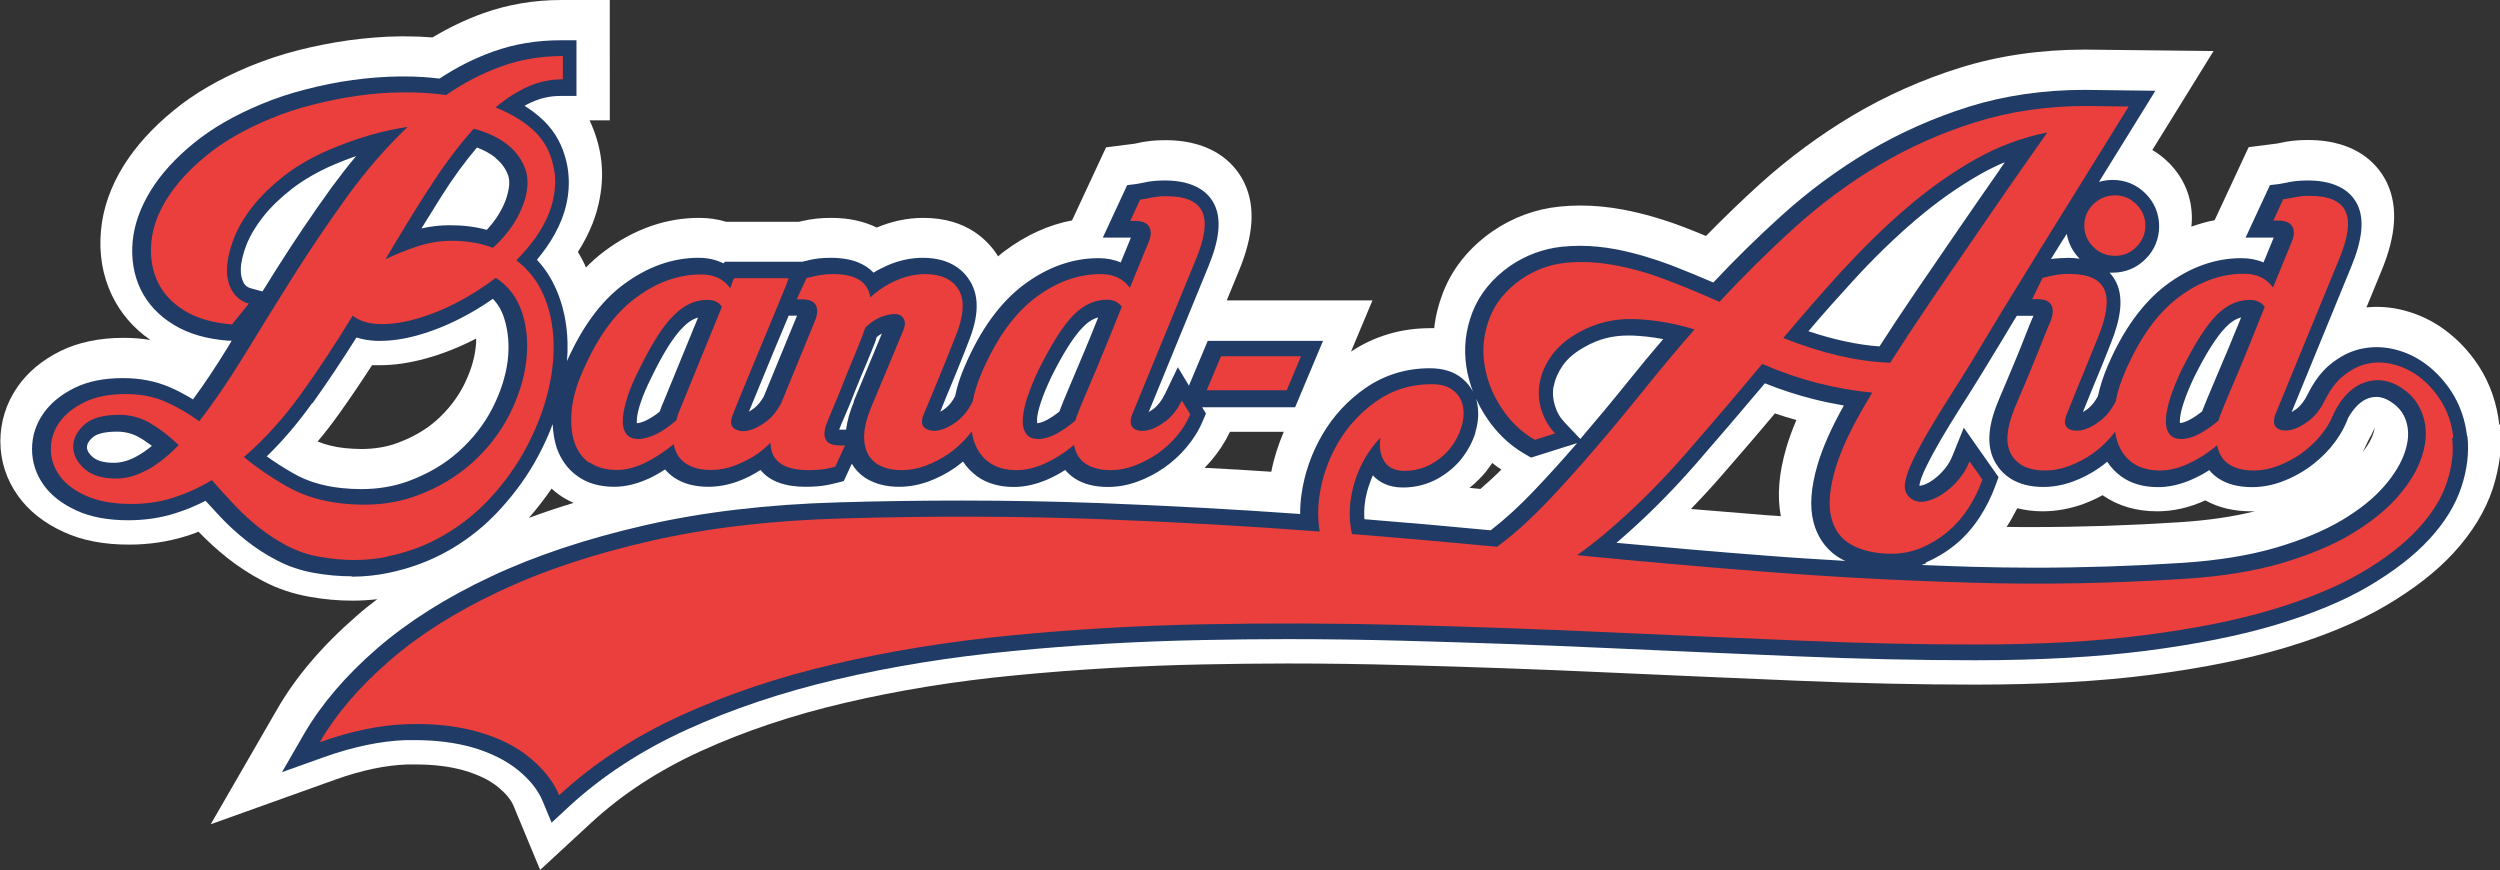 <?xml version="1.0" encoding="UTF-8"?>
<svg id="Layer_1" xmlns="http://www.w3.org/2000/svg" viewBox="0 0 139.64 48.61">
  <rect x="0" y="0" width="139.64" height="48.61" fill="#333333" stroke="none"/>
  <defs>
    <style>
      .cls-1 {
        fill: #ea3f3c;
      }

      .cls-2 {
        fill: #fff;
      }

      .cls-3 {
        fill: #1f3b66;
      }
    </style>
  </defs>
  <path class="cls-2" d="M139.6,23.73c-.13-1.19-.51-2.29-1.13-3.26-.61-.94-1.37-1.71-2.28-2.3-.68-.43-1.41-.73-2.2-.9-.41-.09-.83-.13-1.24-.13-.19,0-.38.01-.57.03l.83-2.02c.83-1.99.94-3.59.33-4.91-.42-.9-1.56-2.42-4.43-2.42-.27,0-.55.01-.82.04-.29.03-.56.08-.81.14-.07.01-.13.03-.19.03l-1.49.19-1.9,4.08c-.44.08-.87.21-1.3.36.02-.16.03-.31.03-.47,0-1.19-.45-2.26-1.29-3.1-.28-.28-.59-.52-.92-.71l3.42-5.53-7.18-.08c-2.48,0-4.83.34-7,1.02-2.11.66-4.12,1.56-5.98,2.66-1.83,1.09-3.57,2.38-5.16,3.81-1.04.94-2.05,1.92-3.03,2.92-.41-.17-.83-.34-1.25-.5-1.13-.43-2.26-.76-3.37-.97-.8-.15-1.61-.23-2.39-.23-.4,0-.79.02-1.18.06-1.34.14-2.6.6-3.75,1.39-1.31.92-2.24,2.08-2.76,3.44-.25.65-.41,1.3-.48,1.96-.07,0-.14,0-.21,0-1.64,0-3.13.44-4.44,1.31l1.2-2.86h-8.14l.67-1.63c.83-1.99.94-3.59.33-4.9-.42-.9-1.56-2.42-4.43-2.42-.27,0-.55.01-.82.04-.29.03-.56.08-.81.14-.07.01-.13.03-.19.03l-1.49.19-1.9,4.08c-1.32.25-2.59.83-3.79,1.73-.12.09-.23.18-.34.28-.51-.83-1.71-2.15-4.17-2.15-.88,0-1.75.18-2.61.54-.67-.33-1.51-.54-2.53-.54-.27,0-.55.01-.83.04-.28.03-.56.08-.82.14-.06.01-.11.03-.17.04h-4.06c-.47-.15-.98-.22-1.51-.22-1.86,0-3.65.63-5.3,1.87-.36.27-.7.57-1.02.9-.13-.3-.28-.59-.45-.87.33-.51.6-1.04.82-1.59.28-.72.45-1.47.51-2.24.06-.82-.03-1.65-.27-2.45-.11-.37-.25-.73-.41-1.07h1.13V0h-2.71c-1.52,0-2.99.25-4.36.74-.97.35-1.92.8-2.83,1.35-.51-.04-1.04-.06-1.57-.06h-.22c-.95.01-1.92.09-2.88.22-.94.13-1.89.32-2.81.55-.95.24-1.87.55-2.75.91-1.66.69-3.08,1.51-4.22,2.45-1.18.96-2.11,1.99-2.79,3.07-.74,1.19-1.17,2.41-1.28,3.65-.12,1.3.09,2.52.61,3.61.48,1,1.2,1.84,2.15,2.5-.48-.08-.98-.12-1.5-.12-1.34,0-2.52.25-3.51.73-1.03.51-1.85,1.19-2.42,2.02-.62.9-.95,1.94-.95,3.03s.34,2.15.99,3.05c.6.84,1.46,1.52,2.56,2.02,1.03.47,2.22.7,3.65.7,1.1,0,2.16-.16,3.16-.47.24-.07.47-.16.71-.25.5.52,1.04,1.01,1.59,1.45.62.49,1.29.93,2,1.3.81.43,1.69.72,2.59.88.82.15,1.63.22,2.42.22.47,0,.93-.03,1.38-.08-.41.31-.8.62-1.17.95-1.9,1.65-3.39,3.4-4.44,5.23l-3.69,6.39,6.95-2.49c1.48-.53,2.83-.81,4.03-.85.15,0,.31,0,.46,0,1.02,0,1.92.11,2.69.33.8.23,1.44.54,1.93.94.42.35.71.69.85,1.03l1.49,3.59,2.86-2.64c1.71-1.58,3.76-2.92,6.1-3.99,2.43-1.11,5.14-2.02,8.06-2.7,2.98-.7,6.18-1.22,9.54-1.54,3.4-.33,6.95-.54,10.56-.61,1.53-.03,3.09-.05,4.63-.05,2.12,0,4.29.03,6.45.09,3.72.1,7.48.23,11.17.4,3.7.17,7.29.32,10.79.47,3.52.15,6.9.22,10.02.22,3.67,0,6.97-.18,9.8-.55,2.86-.37,5.39-.88,7.52-1.52,2.2-.66,4.08-1.45,5.59-2.34,1.55-.91,2.82-1.9,3.78-2.94,1.04-1.13,1.78-2.34,2.19-3.58.4-1.24.55-2.45.42-3.61ZM71.71,24.11c-.31.72-.55,1.47-.7,2.24-1.23-.08-2.47-.16-3.73-.22.13-.13.26-.27.38-.41.42-.49.77-1.03,1.04-1.6h3.01ZM100.34,23.46c-.23.54-.42,1.05-.56,1.54-.43,1.46-.52,2.72-.31,3.83-.25-.02-.5-.03-.75-.05-1.41-.11-2.84-.23-4.27-.35.55-.57,1.09-1.15,1.62-1.76,1.02-1.17,2.05-2.36,3.07-3.58.4.14.8.26,1.2.37ZM112.68,28.39c.42.1.88.17,1.41.17.76,0,1.53-.14,2.28-.41.37-.14.73-.3,1.07-.49.86.6,1.88.9,3.06.9.88,0,1.78-.2,2.68-.61.74.41,1.6.61,2.57.61.08,0,.16,0,.23-.01-1.23.31-2.66.52-4.25.62-2.76.18-5.5.27-8.17.27-.49,0-.99,0-1.48-.01.22-.33.41-.68.59-1.03ZM132.27,24.63c.14-.24.26-.48.37-.73-.02.1-.04.21-.07.3-.1.32-.3.67-.59,1.04l.29-.61ZM18.92,23.14c.63-.88,1.25-1.8,1.86-2.74.06,0,.12,0,.19,0,.08,0,.16,0,.24,0,.81,0,1.69-.13,2.59-.38.91-.25,1.85-.62,2.78-1.1,0,0,.01,0,.02,0,0,.18-.01.36-.04.56-.08.66-.31,1.36-.67,2.07-.37.71-.85,1.33-1.48,1.9-.61.55-1.37.99-2.26,1.31-.58.21-1.25.32-1.97.32-.29,0-.6-.02-.92-.05-.57-.06-1.08-.19-1.52-.37.41-.48.8-.99,1.18-1.52ZM30.81,27.29c.13.12.26.23.4.33.26.19.54.34.83.47-.86.26-1.7.54-2.5.84.46-.53.88-1.07,1.27-1.64ZM83.03,26.3c.11-.14.22-.29.32-.44.16.13.33.25.51.37-.39.39-.79.75-1.17,1.08-.2-.02-.4-.04-.61-.06.35-.28.67-.6.95-.94Z"/>
  <g>
    <path class="cls-3" d="M19.65,32.21c.68,0,1.36-.07,2-.2,1.27-.26,2.45-.7,3.51-1.32,1.05-.61,2-1.38,2.82-2.29.81-.89,1.51-1.86,2.06-2.89.32-.59.6-1.2.83-1.82.02.46.09.89.21,1.28.23.68.62,1.23,1.17,1.62.55.4,1.24.6,2.06.6.63,0,1.28-.16,1.95-.47.3-.14.6-.31.89-.5.15.18.32.33.51.46.51.34,1.15.51,1.9.51.55,0,1.1-.1,1.65-.3.45-.16.87-.38,1.27-.64.5.62,1.34.94,2.52.94.47,0,.86-.03,1.22-.1.17-.04.34-.08.49-.11l.42-.11.45-.97c.26.44.64.78,1.12.99.44.2.95.3,1.52.3s1.1-.1,1.65-.3c.52-.19,1.02-.45,1.48-.77.15-.11.3-.22.44-.34.21.32.47.59.78.82.55.4,1.25.6,2.06.6.62,0,1.28-.15,1.95-.45.31-.14.61-.3.92-.5.15.18.32.33.51.46.5.33,1.13.49,1.88.49.55,0,1.1-.1,1.65-.3.52-.19,1.02-.45,1.48-.77.46-.32.88-.7,1.25-1.14.38-.45.69-.94.91-1.47l.18-.42-.21-.35h5.19l1.56-3.71h-6.44l-1.05,2.5-.62-1.03-.72,1.5c-.18.36-.39.64-.64.83-.1.07-.19.13-.27.18l3.33-8.12c.62-1.49.74-2.62.36-3.44-.29-.63-1.02-1.38-2.79-1.38-.21,0-.42.01-.63.03-.22.02-.42.06-.59.1-.14.03-.26.05-.38.07l-.5.06-1.36,2.93h1.57l-.57,1.39c-.37-.16-.79-.24-1.24-.24-1.47,0-2.88.51-4.21,1.51-1.29.98-2.39,2.49-3.25,4.5-.26.58-.44,1.15-.55,1.7-.16.3-.35.54-.57.7-.1.07-.18.13-.26.17.04-.1.09-.21.13-.33.16-.38.32-.8.51-1.24.19-.45.36-.88.53-1.3.17-.42.3-.75.38-.97.6-1.45.64-2.57.13-3.43-.36-.61-1.11-1.33-2.66-1.33-.65,0-1.31.14-1.96.42-.27.12-.53.25-.79.41-.43-.46-1.16-.83-2.39-.83-.21,0-.42.01-.63.03-.21.02-.42.06-.58.1-.13.03-.26.06-.38.09h-4.31l-.09.09c-.41-.2-.87-.31-1.39-.31-1.47,0-2.88.51-4.22,1.51-1.25.94-2.3,2.38-3.13,4.26.03-.36.04-.71.03-1.06-.03-1.06-.24-2.05-.63-2.94-.27-.62-.63-1.18-1.08-1.66.19-.23.37-.46.53-.69.35-.5.64-1.02.85-1.56.22-.55.35-1.13.39-1.71.04-.6-.02-1.22-.2-1.81-.25-.87-.72-1.61-1.41-2.2-.26-.23-.55-.44-.85-.63.14-.08.28-.15.42-.21.51-.23,1.02-.34,1.58-.34h.9v-3.11h-.9c-1.32,0-2.58.21-3.75.63-1.04.37-2.05.88-3,1.51-.65-.08-1.32-.12-2.01-.12h-.2c-.87.01-1.76.08-2.64.2-.88.12-1.76.3-2.61.52-.87.22-1.71.5-2.5.83-1.49.62-2.76,1.35-3.77,2.18-1.02.83-1.83,1.72-2.39,2.63-.59.95-.93,1.91-1.02,2.85-.09.97.06,1.87.44,2.67.39.81,1.02,1.49,1.87,2,.82.5,1.84.79,3.03.88h.19c-.06.11-.12.21-.18.31-.67,1.09-1.33,2.09-1.98,2.97-.43-.26-.87-.5-1.32-.69-.77-.33-1.64-.5-2.59-.5-1.06,0-1.97.18-2.71.55-.75.37-1.34.85-1.74,1.43-.42.6-.63,1.27-.63,1.99s.22,1.4.65,2c.41.58,1.03,1.06,1.84,1.43.78.36,1.75.54,2.89.54.92,0,1.8-.13,2.62-.39.57-.18,1.14-.41,1.69-.7.26.29.52.57.79.86.46.49.96.95,1.48,1.36.53.42,1.11.8,1.72,1.11.64.34,1.34.57,2.07.7.71.13,1.42.19,2.1.19ZM13.62,15.81c-.12-.21-.18-.46-.17-.78.01-.39.12-.84.31-1.34.2-.51.51-1.04.92-1.56.42-.54.97-1.07,1.61-1.57.64-.5,1.43-.96,2.33-1.35.43-.18.85-.35,1.27-.49-.48.57-.94,1.17-1.39,1.78-1.06,1.47-2.07,2.97-3.02,4.47-.28.44-.55.88-.82,1.31l-.66-.18c-.18-.05-.29-.14-.39-.29ZM27.68,8.83c.36.29.6.64.72,1.02.06.22.06.46.01.72-.06.32-.16.64-.31.95-.16.33-.35.64-.57.92-.11.14-.23.28-.34.4-.64-.18-1.34-.26-2.08-.26-.52,0-1.05.06-1.57.18.37-.6.74-1.19,1.1-1.77.65-1.03,1.32-1.95,2-2.75.41.15.76.35,1.04.57ZM17.45,22.53c.84-1.17,1.66-2.41,2.46-3.68.34.11.71.17,1.12.19.06,0,.12,0,.18,0,.65,0,1.36-.1,2.11-.31.79-.22,1.61-.54,2.44-.97.61-.31,1.2-.67,1.77-1.07.28.29.49.64.63,1.08.23.72.3,1.51.2,2.36-.11.88-.4,1.78-.86,2.68-.46.9-1.1,1.71-1.89,2.42-.78.7-1.74,1.26-2.84,1.66-.78.28-1.65.43-2.59.43-.36,0-.74-.02-1.12-.06-1.03-.11-1.94-.39-2.69-.83-.51-.29-1-.6-1.47-.94.9-.87,1.75-1.87,2.54-2.98ZM44.52,17.63l-1.86,4.52c-.16.28-.35.51-.56.67-.1.07-.19.13-.27.18.03-.07,1.32-3.21,1.32-3.21.24-.58.47-1.13.69-1.65.07-.18.15-.35.21-.51h.46ZM36.39,21.07c.33-.68.65-1.27.95-1.74.28-.44.55-.79.8-1.04.22-.23.44-.39.65-.48.06-.03.13-.05.2-.07l-1.91,4.66c-.09.2-.17.39-.23.59-.24.2-.48.35-.71.47-.22.11-.41.17-.57.18,0-.04,0-.1,0-.18.01-.27.09-.6.22-.99.14-.42.34-.88.6-1.4ZM47.7,22.43c-.24.57-.38,1.09-.44,1.57h-.38s0-.01,0-.02c.05-.14.16-.4.33-.79.18-.41.37-.87.56-1.37.19-.48.39-.96.59-1.43.21-.49.37-.89.48-1.18.05-.12.09-.24.12-.35,0,0,0-.02,0-.02.1-.09.2-.16.3-.21l-1.58,3.8ZM57.92,23.46c.01-.27.09-.6.22-.99.14-.43.34-.9.57-1.39.67-1.35,1.27-2.29,1.77-2.8.28-.29.56-.47.86-.55-.12.3-.24.6-.36.9-.25.61-.48,1.17-.7,1.68-.22.52-.41.97-.57,1.35-.15.37-.26.62-.33.79-.05.14-.1.26-.14.36-.02.06-.05.12-.07.18-.25.2-.49.36-.72.48-.2.1-.37.16-.52.17,0-.04,0-.1,0-.18ZM8.49,24.9c-.28.23-.55.42-.82.57-.45.25-.87.38-1.31.38-.54,0-.94-.11-1.18-.32-.32-.28-.32-.48-.32-.55s0-.27.32-.55c.17-.15.54-.32,1.35-.32.47,0,.89.11,1.28.34.23.13.45.29.68.46Z"/>
    <path class="cls-3" d="M137.8,24.37c-.1-.91-.39-1.74-.86-2.48-.47-.72-1.04-1.31-1.73-1.75-.49-.32-1.04-.54-1.61-.66-.29-.06-.58-.09-.86-.09-.31,0-.63.04-.93.11-.58.14-1.14.43-1.66.86-.49.4-.9.96-1.24,1.64h0c-.18.37-.39.65-.64.84-.1.07-.19.13-.27.18l3.33-8.12c.62-1.49.74-2.62.36-3.44-.29-.63-1.02-1.38-2.79-1.38-.21,0-.42.01-.63.03-.22.02-.42.06-.59.1-.14.03-.26.05-.39.07l-.5.06-1.36,2.93h1.57l-.57,1.39c-.37-.16-.79-.24-1.24-.24-1.47,0-2.88.51-4.21,1.51-1.29.98-2.39,2.49-3.25,4.5-.25.58-.43,1.15-.55,1.7-.16.3-.35.54-.57.71-.1.07-.19.13-.27.18.17-.42.33-.82.49-1.21.2-.48.4-.97.6-1.45l.45-1.13c.6-1.47.72-2.58.35-3.4-.09-.2-.22-.41-.4-.6.06,0,.12,0,.18,0,.7,0,1.33-.26,1.83-.76.5-.5.76-1.13.76-1.83s-.26-1.33-.76-1.83c-.5-.5-1.13-.76-1.83-.76-.27,0-.52.04-.77.11l3.15-5.09-3.96-.05c-2.29,0-4.47.32-6.46.94-1.97.62-3.86,1.46-5.6,2.49-1.73,1.03-3.37,2.24-4.87,3.6-1.32,1.19-2.59,2.44-3.8,3.73-.76-.33-1.55-.65-2.34-.96-1.03-.39-2.06-.69-3.07-.89-.69-.13-1.38-.2-2.04-.2-.33,0-.67.02-1,.05-1.04.11-2.01.47-2.9,1.07-1.01.71-1.72,1.59-2.11,2.6-.38.99-.49,2-.34,3.01.07.48.2.95.37,1.41-.14-.27-.34-.52-.6-.73-.45-.38-1.06-.57-1.81-.57-1.32,0-2.52.37-3.57,1.09-1,.69-1.82,1.57-2.43,2.62-.61,1.04-1,2.17-1.17,3.36-.05.36-.07.72-.07,1.07-3.6-.26-7.35-.46-11.19-.61-2.48-.09-5.07-.14-7.71-.14-2.22,0-4.53.03-6.86.1-3.97.11-7.62.54-10.84,1.28-3.23.74-6.13,1.7-8.61,2.87-2.5,1.17-4.64,2.53-6.37,4.03-1.74,1.51-3.11,3.12-4.06,4.76l-1.23,2.13,2.32-.83c1.65-.59,3.2-.91,4.59-.96.17,0,.35,0,.51,0,1.18,0,2.26.14,3.19.4,1.04.3,1.9.73,2.58,1.28.66.54,1.12,1.12,1.37,1.73l.5,1.2.95-.88c1.85-1.71,4.07-3.16,6.57-4.3,2.54-1.16,5.37-2.11,8.4-2.82,3.05-.72,6.34-1.25,9.78-1.58,3.45-.34,7.05-.55,10.7-.62,1.54-.03,3.11-.05,4.67-.05,2.14,0,4.33.03,6.5.09,3.73.1,7.5.23,11.21.4,3.69.17,7.29.32,10.78.47,3.5.15,6.84.22,9.95.22,3.6,0,6.81-.18,9.57-.53,2.76-.36,5.2-.84,7.23-1.45,2.06-.62,3.8-1.34,5.19-2.16,1.39-.82,2.53-1.7,3.37-2.61.87-.94,1.47-1.92,1.8-2.92.33-.99.44-1.95.34-2.85ZM94.71,25.93c1.28-1.47,2.58-2.99,3.87-4.52.9.36,1.79.65,2.66.87.59.15,1.17.27,1.75.37-.7,1.25-1.19,2.36-1.47,3.31-.37,1.28-.45,2.32-.23,3.18.24.94.79,1.67,1.61,2.11.05.03.12.05.17.08-1.5-.09-2.99-.18-4.49-.3-2.73-.21-5.51-.45-8.29-.71,1.51-1.29,3-2.76,4.41-4.38ZM111.69,9.49c-.72,1.03-1.49,2.14-2.3,3.32-.81,1.18-1.63,2.38-2.45,3.58-.71,1.04-1.36,2.03-1.96,2.96-1.24-.09-2.57-.38-3.97-.85.84-.99,1.7-1.95,2.56-2.89,1.12-1.22,2.28-2.35,3.46-3.35,1.16-.99,2.37-1.84,3.6-2.54.44-.25.89-.47,1.35-.66-.1.14-.19.28-.29.42ZM107.55,31.43c.6-.26,1.17-.6,1.68-1.02.51-.42.96-.93,1.34-1.51.37-.57.67-1.17.9-1.81l.16-.44-1.94-2.76-.62,1.54c-.11.28-.26.53-.42.73-.19.23-.38.42-.58.57-.18.14-.36.25-.53.32-.2.08-.29.08-.31.08,0,0-.02,0-.02,0,0,0,0-.02,0-.03.03-.18.12-.5.38-1.03.24-.49.53-1.02.85-1.57.33-.57.71-1.17,1.11-1.81.42-.65.83-1.31,1.24-1.98.31-.52.68-1.12,1.1-1.81.24-.41.5-.83.76-1.26h.93c-.1.21-.23.54-.4.97-.17.44-.36.91-.56,1.4-.2.49-.4.96-.59,1.41-.19.45-.34.79-.43,1.02-.6,1.45-.64,2.57-.13,3.43.36.61,1.11,1.33,2.66,1.33.54,0,1.1-.1,1.65-.3.52-.19,1.02-.45,1.48-.77.15-.11.3-.22.44-.34.21.32.46.59.78.82.55.4,1.24.6,2.06.6.62,0,1.28-.15,1.94-.45.31-.14.62-.3.92-.5.14.18.32.33.51.46.5.33,1.13.49,1.88.49.55,0,1.1-.1,1.65-.3.52-.19,1.02-.45,1.48-.77.46-.32.88-.7,1.25-1.13.38-.45.69-.94.91-1.47l.08-.2c.34-.6.74-.97,1.17-1.11.14-.04.27-.06.4-.06.33,0,.67.14,1.03.43.35.28.57.63.68,1.08.12.47.08.99-.11,1.56-.2.62-.59,1.26-1.15,1.91-.58.67-1.37,1.31-2.36,1.9-1.01.6-2.26,1.12-3.73,1.55-1.48.43-3.22.71-5.19.84-2.8.18-5.58.27-8.28.27-1.16,0-2.32-.02-3.46-.05-.94-.03-1.89-.06-2.84-.1.09-.03.18-.06.27-.1ZM121.76,23.46c.01-.27.09-.6.22-.99.14-.43.34-.9.57-1.39.67-1.35,1.27-2.29,1.77-2.8.28-.29.56-.47.86-.55-.12.3-.24.6-.37.9-.24.61-.48,1.17-.7,1.68-.22.52-.41.97-.57,1.35-.15.37-.26.62-.33.79-.05.14-.1.25-.14.35-.02.06-.05.12-.07.18-.25.2-.49.36-.72.48-.2.1-.37.16-.52.17,0-.04,0-.1,0-.18ZM115.44,14.41c-.21,0-.42.01-.63.03-.09,0-.17.02-.25.03l.08-.13c.27-.44.53-.86.8-1.28.09.52.33,1,.72,1.39-.21-.03-.45-.05-.71-.05ZM86.79,21.56c.07-.38.24-.77.51-1.16.27-.38.68-.73,1.23-1.03.75-.43,1.54-.63,2.42-.63.06,0,.12,0,.18,0,.58.02,1.18.09,1.77.2-.67.78-1.32,1.57-1.94,2.34-.9,1.12-1.81,2.21-2.69,3.24l-.87-.92c-.26-.27-.44-.58-.55-.95-.11-.36-.14-.72-.07-1.09ZM82.4,24.17c.17-.55.21-1.08.12-1.59-.02-.1-.04-.21-.07-.31.15.34.33.67.54.99.57.88,1.3,1.59,2.18,2.1l.35.2,2.57-.81c-.8.93-1.6,1.81-2.37,2.62-.81.86-1.63,1.61-2.43,2.23-.01,0-.02.01-.03.02-2.3-.22-4.66-.43-7.05-.62-.04-.58.03-1.2.24-1.84.07-.21.15-.41.23-.61.32.35.84.68,1.68.68.68,0,1.32-.16,1.9-.47.55-.3,1.01-.68,1.37-1.13.35-.45.62-.94.78-1.46Z"/>
  </g>
  <g>
    <path class="cls-1" d="M21.6,31.09c1.18-.24,2.26-.64,3.23-1.22.98-.57,1.85-1.28,2.61-2.11.76-.84,1.41-1.74,1.93-2.71.52-.97.92-1.96,1.19-2.98.27-1.02.39-2.01.36-2.96-.03-.95-.21-1.82-.55-2.61-.34-.79-.85-1.45-1.53-1.96.41-.41.76-.83,1.08-1.27.31-.44.56-.9.75-1.37.18-.47.29-.95.33-1.45.04-.5-.02-.99-.17-1.49-.2-.7-.58-1.29-1.13-1.77-.55-.48-1.23-.87-2.02-1.19.59-.5,1.19-.88,1.81-1.16.62-.28,1.27-.41,1.95-.41v-1.3c-1.22,0-2.36.19-3.44.58-1.08.39-2.1.92-3.08,1.6-.77-.11-1.58-.16-2.42-.15-.84,0-1.68.07-2.53.19-.85.12-1.69.29-2.51.5-.83.21-1.62.47-2.38.79-1.42.59-2.6,1.27-3.55,2.05-.95.77-1.68,1.58-2.2,2.4-.52.83-.81,1.65-.88,2.46-.07.81.05,1.54.36,2.2.31.65.82,1.19,1.52,1.62.7.42,1.58.67,2.63.75l.94-1.16c-.4-.11-.71-.35-.93-.71-.21-.36-.31-.78-.29-1.27.02-.49.14-1.03.37-1.63.23-.6.58-1.2,1.05-1.8.47-.6,1.06-1.17,1.77-1.73.71-.55,1.55-1.04,2.53-1.46,1.51-.64,2.97-1.07,4.37-1.27-1.22,1.16-2.35,2.47-3.4,3.92-1.05,1.46-2.05,2.93-2.99,4.42-.94,1.49-1.84,2.95-2.71,4.37-.87,1.42-1.71,2.66-2.54,3.73-.61-.44-1.24-.81-1.89-1.09-.65-.29-1.39-.43-2.22-.43-.92,0-1.69.15-2.31.46-.62.3-1.08.68-1.4,1.13-.31.45-.47.94-.47,1.48s.16,1.03.48,1.48c.32.45.81.83,1.48,1.13.66.3,1.5.46,2.52.46.83,0,1.61-.11,2.35-.35.74-.23,1.46-.56,2.16-.98.41.46.82.92,1.26,1.38.43.46.89.88,1.38,1.27.49.39,1.01.73,1.57,1.02.56.29,1.16.5,1.81.61,1.33.24,2.58.24,3.76,0ZM8.24,26.23c-.58.33-1.17.5-1.75.5-.77,0-1.37-.18-1.78-.55-.41-.37-.62-.78-.62-1.23s.21-.86.62-1.23c.41-.37,1.06-.55,1.95-.55.63,0,1.21.16,1.74.47.53.31,1.06.72,1.58,1.22-.57.59-1.15,1.05-1.73,1.38ZM23.99,10.49c.8-1.26,1.63-2.36,2.47-3.3.77.2,1.41.51,1.91.91.5.41.84.9,1.02,1.49.09.35.1.72.03,1.12-.07.4-.2.79-.39,1.17-.18.39-.41.75-.68,1.09-.27.34-.54.63-.82.87-.68-.26-1.46-.39-2.32-.39-.65,0-1.29.11-1.92.32-.64.21-1.22.45-1.76.71.83-1.4,1.64-2.73,2.45-3.99ZM16.05,27.19c-.87-.5-1.68-1.05-2.43-1.66,1.16-.99,2.23-2.18,3.22-3.56.99-1.38,1.94-2.83,2.86-4.34.37.3.86.45,1.48.47.62.02,1.29-.07,2.03-.28.74-.2,1.49-.5,2.27-.9.77-.4,1.51-.86,2.21-1.4.7.44,1.19,1.09,1.47,1.93.28.85.35,1.76.23,2.75-.12.99-.44,1.98-.95,2.99-.52,1-1.21,1.9-2.09,2.68-.88.78-1.92,1.4-3.14,1.84-1.22.44-2.59.58-4.12.41-1.16-.13-2.17-.44-3.04-.94Z"/>
    <path class="cls-1" d="M32.92,25.82c.4.28.91.43,1.53.43.5,0,1.02-.13,1.56-.39.54-.26,1.08-.61,1.62-1.05.09.48.32.84.68,1.08.36.24.82.36,1.4.36.44,0,.89-.08,1.34-.25.45-.17.88-.39,1.27-.66.26-.18.49-.39.72-.61,0,.26.05.48.14.67.27.57.93.86,1.98.86.4,0,.75-.03,1.02-.08.17-.04.32-.07.47-.11l.55-1.19h-.28c-.42,0-.69-.11-.8-.33-.11-.22-.09-.53.06-.91.06-.15.17-.42.34-.83.18-.41.36-.85.55-1.34.19-.49.39-.97.59-1.45.2-.48.36-.87.47-1.16.04-.09.07-.18.1-.28.03-.09.06-.18.1-.28.28-.28.57-.47.87-.59.3-.12.57-.17.79-.17.22,0,.38.09.48.25.1.16.1.37-.01.65l-1.8,4.31c-.24.57-.37,1.08-.39,1.52-.02.44.06.81.22,1.11.17.29.41.52.73.66.32.15.71.22,1.15.22s.89-.08,1.34-.25c.45-.17.87-.39,1.27-.66.4-.28.75-.6,1.08-.98.08-.09.15-.18.22-.27.03.2.07.39.13.56.17.5.45.89.84,1.17.4.28.91.43,1.53.43.5,0,1.02-.12,1.58-.37.55-.25,1.1-.59,1.63-1.04.09.48.31.83.66,1.06.35.23.81.35,1.38.35.44,0,.89-.08,1.34-.25.45-.17.87-.39,1.27-.66.4-.28.75-.6,1.08-.98.32-.38.58-.79.76-1.23l-.47-.77c-.24.5-.54.88-.91,1.16-.37.28-.71.45-1.04.51-.32.06-.57.02-.75-.12-.18-.15-.2-.41-.07-.77l3.54-8.62c.52-1.23.64-2.14.37-2.71-.27-.57-.93-.86-1.98-.86-.18,0-.36,0-.54.03-.18.02-.34.05-.48.08-.17.04-.32.06-.47.08l-.55,1.19h.28c.41,0,.67.12.79.35.12.23.1.53-.07.9l-1.02,2.49c-.37-.52-.91-.77-1.63-.77-1.27,0-2.49.44-3.66,1.33-1.17.88-2.16,2.27-2.97,4.14-.25.58-.43,1.13-.52,1.65-.24.47-.53.84-.88,1.11-.37.28-.72.44-1.04.5-.32.06-.58,0-.76-.14-.18-.15-.2-.4-.06-.75.07-.17.19-.44.35-.83.16-.39.33-.8.51-1.24.18-.44.36-.87.52-1.28.17-.42.3-.74.39-.98.48-1.16.54-2.04.19-2.63-.35-.59-.98-.88-1.88-.88-.53,0-1.07.12-1.6.35-.54.23-1.02.55-1.46.95-.13-.87-.82-1.3-2.07-1.3-.18,0-.36,0-.54.03-.18.02-.34.05-.48.08-.17.04-.32.07-.47.11l-.55,1.19h.28c.42,0,.69.11.8.35.11.23.08.53-.08.9l-1.87,4.56c-.23.43-.51.78-.85,1.03-.38.28-.72.44-1.04.5-.31.06-.56,0-.75-.14-.19-.15-.2-.4-.06-.75.04-.11.13-.35.29-.73.16-.38.34-.82.55-1.34.21-.52.44-1.06.68-1.64.24-.58.47-1.13.69-1.66.22-.53.41-.99.58-1.4.17-.41.28-.69.33-.86h-3.04s-.07.11-.1.21c-.03.1-.07.22-.12.35-.37-.52-.91-.77-1.63-.77-1.27,0-2.5.44-3.68,1.33-1.18.88-2.16,2.27-2.96,4.14-.33.76-.53,1.47-.59,2.14-.06.67-.01,1.26.15,1.75.17.5.45.89.84,1.17ZM57.4,22.15c.16-.47.36-.97.62-1.51.72-1.44,1.36-2.45,1.93-3.03.57-.58,1.2-.87,1.88-.87.35,0,.63.13.83.39-.24.59-.48,1.19-.73,1.81-.25.62-.48,1.18-.7,1.7-.22.52-.41.96-.57,1.34-.16.38-.26.63-.32.76-.06.15-.11.28-.15.39-.05.11-.09.23-.12.36-.37.31-.73.56-1.08.75-.35.18-.68.28-1,.28s-.54-.1-.68-.3c-.14-.2-.2-.48-.18-.83.02-.35.11-.76.26-1.23ZM35.05,22.15c.16-.47.37-.97.65-1.51.35-.72.68-1.33,1-1.82.31-.5.62-.9.93-1.2.3-.3.61-.53.91-.66.3-.14.63-.21.98-.21.37,0,.64.13.8.39l-2.29,5.61c-.11.24-.19.48-.25.72-.37.33-.74.59-1.11.77-.37.18-.71.28-1.02.28s-.54-.1-.68-.3c-.14-.2-.2-.48-.18-.83.02-.35.11-.76.26-1.23Z"/>
    <polygon class="cls-1" points="72.67 19.9 68.2 19.9 67.4 21.8 71.87 21.8 72.67 19.9"/>
    <path class="cls-1" d="M116.92,11.41c-.33.33-.5.73-.5,1.19s.17.86.5,1.19c.33.33.74.5,1.22.5s.86-.17,1.19-.5c.33-.33.5-.73.5-1.19s-.17-.86-.5-1.19c-.33-.33-.73-.5-1.19-.5s-.88.17-1.22.5Z"/>
    <path class="cls-1" d="M137.03,24.43c-.08-.77-.32-1.47-.72-2.09-.4-.62-.88-1.11-1.45-1.48-.41-.26-.84-.44-1.31-.54-.47-.1-.93-.1-1.38.01-.45.11-.88.34-1.3.68-.39.32-.72.77-1.01,1.34h0c-.24.5-.54.88-.91,1.16-.37.28-.71.45-1.04.51-.32.06-.57.02-.74-.12-.18-.15-.2-.41-.07-.77l3.54-8.62c.52-1.23.64-2.14.37-2.71-.27-.57-.93-.86-1.98-.86-.18,0-.36,0-.54.03-.18.02-.34.05-.49.08-.16.04-.32.06-.47.08l-.55,1.19h.28c.4,0,.67.12.79.35.12.23.1.53-.07.9l-1.02,2.49c-.37-.52-.91-.77-1.63-.77-1.27,0-2.49.44-3.66,1.33-1.17.88-2.16,2.27-2.97,4.14-.25.58-.43,1.13-.52,1.65-.24.47-.53.84-.89,1.11-.37.28-.71.45-1.04.51-.32.06-.58.02-.76-.12-.18-.15-.2-.41-.05-.77.24-.59.47-1.16.69-1.71.2-.48.4-.96.59-1.44.19-.48.35-.86.46-1.13.5-1.22.62-2.11.36-2.69-.26-.58-.91-.87-1.96-.87-.19,0-.36,0-.54.03-.18.02-.34.05-.48.08-.17.04-.32.07-.47.11l-.58,1.19h.28c.42,0,.69.11.8.35.11.23.09.53-.06.9-.09.2-.23.53-.4.97-.18.44-.36.91-.57,1.41-.2.5-.4.97-.59,1.42-.19.45-.34.79-.43,1.01-.48,1.16-.54,2.04-.19,2.63.35.59.98.88,1.88.88.44,0,.89-.08,1.34-.25.45-.17.88-.39,1.27-.66.4-.28.76-.6,1.08-.98.08-.09.15-.18.22-.28.03.2.07.39.13.57.17.5.45.89.84,1.17.4.28.91.43,1.53.43.5,0,1.02-.12,1.57-.37.55-.25,1.1-.59,1.63-1.04.09.48.31.83.66,1.06.35.23.81.35,1.38.35.44,0,.89-.08,1.34-.25.45-.17.87-.39,1.27-.66.39-.28.75-.6,1.08-.98.32-.38.58-.79.76-1.23v-.02c.47-.97,1.08-1.57,1.82-1.8.77-.24,1.53-.06,2.27.53.5.41.82.93.98,1.56.16.64.12,1.32-.12,2.06-.24.74-.68,1.48-1.33,2.23-.65.75-1.51,1.44-2.58,2.09-1.08.65-2.39,1.19-3.94,1.65-1.55.45-3.34.74-5.39.87-4.03.26-7.98.33-11.83.22-3.85-.11-7.71-.31-11.57-.61-3.48-.27-7-.58-10.55-.93.55-.39,1.08-.8,1.61-1.25,1.53-1.29,3.01-2.76,4.45-4.41,1.44-1.65,2.86-3.32,4.28-5.02,1.07.46,2.12.82,3.15,1.08,1.03.26,2.03.43,2.99.52l-.17.3c-.94,1.55-1.57,2.87-1.89,3.98-.32,1.11-.4,2.01-.22,2.71.18.7.56,1.21,1.16,1.53.6.32,1.34.48,2.22.48.57,0,1.12-.11,1.65-.33.52-.22,1.01-.52,1.45-.88.44-.37.83-.81,1.16-1.31.33-.51.6-1.05.8-1.62l-.72-1.02c-.15.37-.34.69-.57.97-.23.28-.47.51-.72.7-.25.19-.5.34-.75.44-.25.1-.47.15-.65.15-.28,0-.51-.1-.7-.29-.19-.19-.26-.46-.21-.79.06-.35.21-.78.46-1.29.25-.51.54-1.05.88-1.63.34-.58.72-1.19,1.13-1.84.41-.64.82-1.3,1.23-1.96.31-.52.68-1.12,1.09-1.81.41-.69.86-1.42,1.33-2.18.47-.76.95-1.55,1.45-2.36.5-.81.99-1.59,1.46-2.35,1.11-1.79,2.26-3.65,3.46-5.58l-2.35-.03c-2.21,0-4.27.3-6.19.9-1.92.6-3.72,1.4-5.4,2.4-1.69,1-3.26,2.17-4.73,3.5-1.47,1.33-2.86,2.71-4.19,4.14-.94-.42-1.9-.82-2.89-1.2-.99-.38-1.96-.66-2.92-.84-.96-.18-1.88-.23-2.78-.14-.89.09-1.72.4-2.47.91-.87.61-1.46,1.34-1.78,2.18-.32.85-.42,1.7-.29,2.56.13.86.44,1.67.94,2.43.5.77,1.12,1.37,1.88,1.81l1.13-.36c-.35-.37-.6-.8-.76-1.3-.16-.5-.19-1-.1-1.52.09-.52.31-1.02.66-1.52.35-.5.86-.93,1.52-1.3.94-.53,1.97-.78,3.08-.75,1.11.04,2.24.23,3.39.58-1,1.14-1.95,2.28-2.87,3.43-.92,1.14-1.82,2.23-2.71,3.26-.88,1.03-1.75,1.99-2.6,2.89-.85.89-1.69,1.67-2.53,2.32-.11.08-.22.16-.32.24-2.64-.25-5.34-.49-8.1-.71-.03-.12-.05-.24-.07-.36-.13-.82-.05-1.69.23-2.6.29-.91.76-1.72,1.42-2.42-.07.53,0,.98.23,1.33.23.35.6.52,1.12.52s1.02-.12,1.46-.36c.44-.24.81-.54,1.09-.9.29-.36.49-.75.62-1.16.13-.41.16-.8.1-1.16-.06-.36-.24-.66-.53-.9-.29-.24-.69-.36-1.23-.36-1.14,0-2.16.31-3.05.93-.89.62-1.62,1.4-2.17,2.34-.55.94-.9,1.95-1.05,3.03-.09.67-.08,1.32.02,1.93-3.92-.3-7.98-.53-12.21-.69-4.57-.17-9.41-.19-14.51-.04-3.92.11-7.48.53-10.67,1.26-3.19.73-6,1.66-8.43,2.81-2.43,1.14-4.49,2.44-6.16,3.9-1.68,1.46-2.97,2.97-3.87,4.53,1.75-.63,3.37-.96,4.86-1.01,1.49-.05,2.82.1,3.98.43,1.16.33,2.13.81,2.9,1.45.77.64,1.32,1.33,1.63,2.09,1.94-1.79,4.21-3.27,6.81-4.46,2.61-1.19,5.46-2.15,8.57-2.87,3.1-.73,6.4-1.26,9.89-1.6,3.49-.34,7.08-.55,10.76-.62,3.68-.07,7.42-.06,11.21.04,3.79.1,7.53.23,11.22.4,3.69.17,7.29.32,10.78.47,3.49.15,6.79.22,9.91.22,3.57,0,6.72-.17,9.45-.53,2.73-.35,5.09-.82,7.09-1.42,2-.6,3.66-1.29,4.99-2.07,1.33-.78,2.38-1.6,3.16-2.45.78-.85,1.32-1.71,1.6-2.58.29-.88.39-1.7.3-2.47ZM125.78,18.94c-.25.62-.48,1.18-.7,1.7-.22.52-.41.96-.57,1.34-.16.38-.26.63-.32.76-.06.15-.11.28-.15.39-.05.11-.09.23-.12.36-.37.31-.73.56-1.08.75-.35.18-.68.28-1,.28s-.54-.1-.68-.3c-.14-.2-.2-.48-.18-.83.02-.35.11-.76.26-1.23.16-.47.36-.97.62-1.51.72-1.44,1.36-2.45,1.93-3.03.57-.58,1.2-.87,1.88-.87.35,0,.63.13.83.39-.24.59-.48,1.19-.73,1.81ZM103.03,14.98c1.15-1.25,2.33-2.4,3.54-3.43,1.21-1.03,2.46-1.91,3.74-2.64,1.29-.73,2.63-1.23,4.04-1.51-.48.68-1.08,1.54-1.8,2.57-.72,1.03-1.48,2.14-2.29,3.32-.81,1.18-1.63,2.37-2.45,3.58-.82,1.21-1.56,2.34-2.23,3.39-1.82-.06-3.81-.52-5.97-1.38,1.12-1.34,2.26-2.64,3.41-3.9Z"/>
  </g>
</svg>